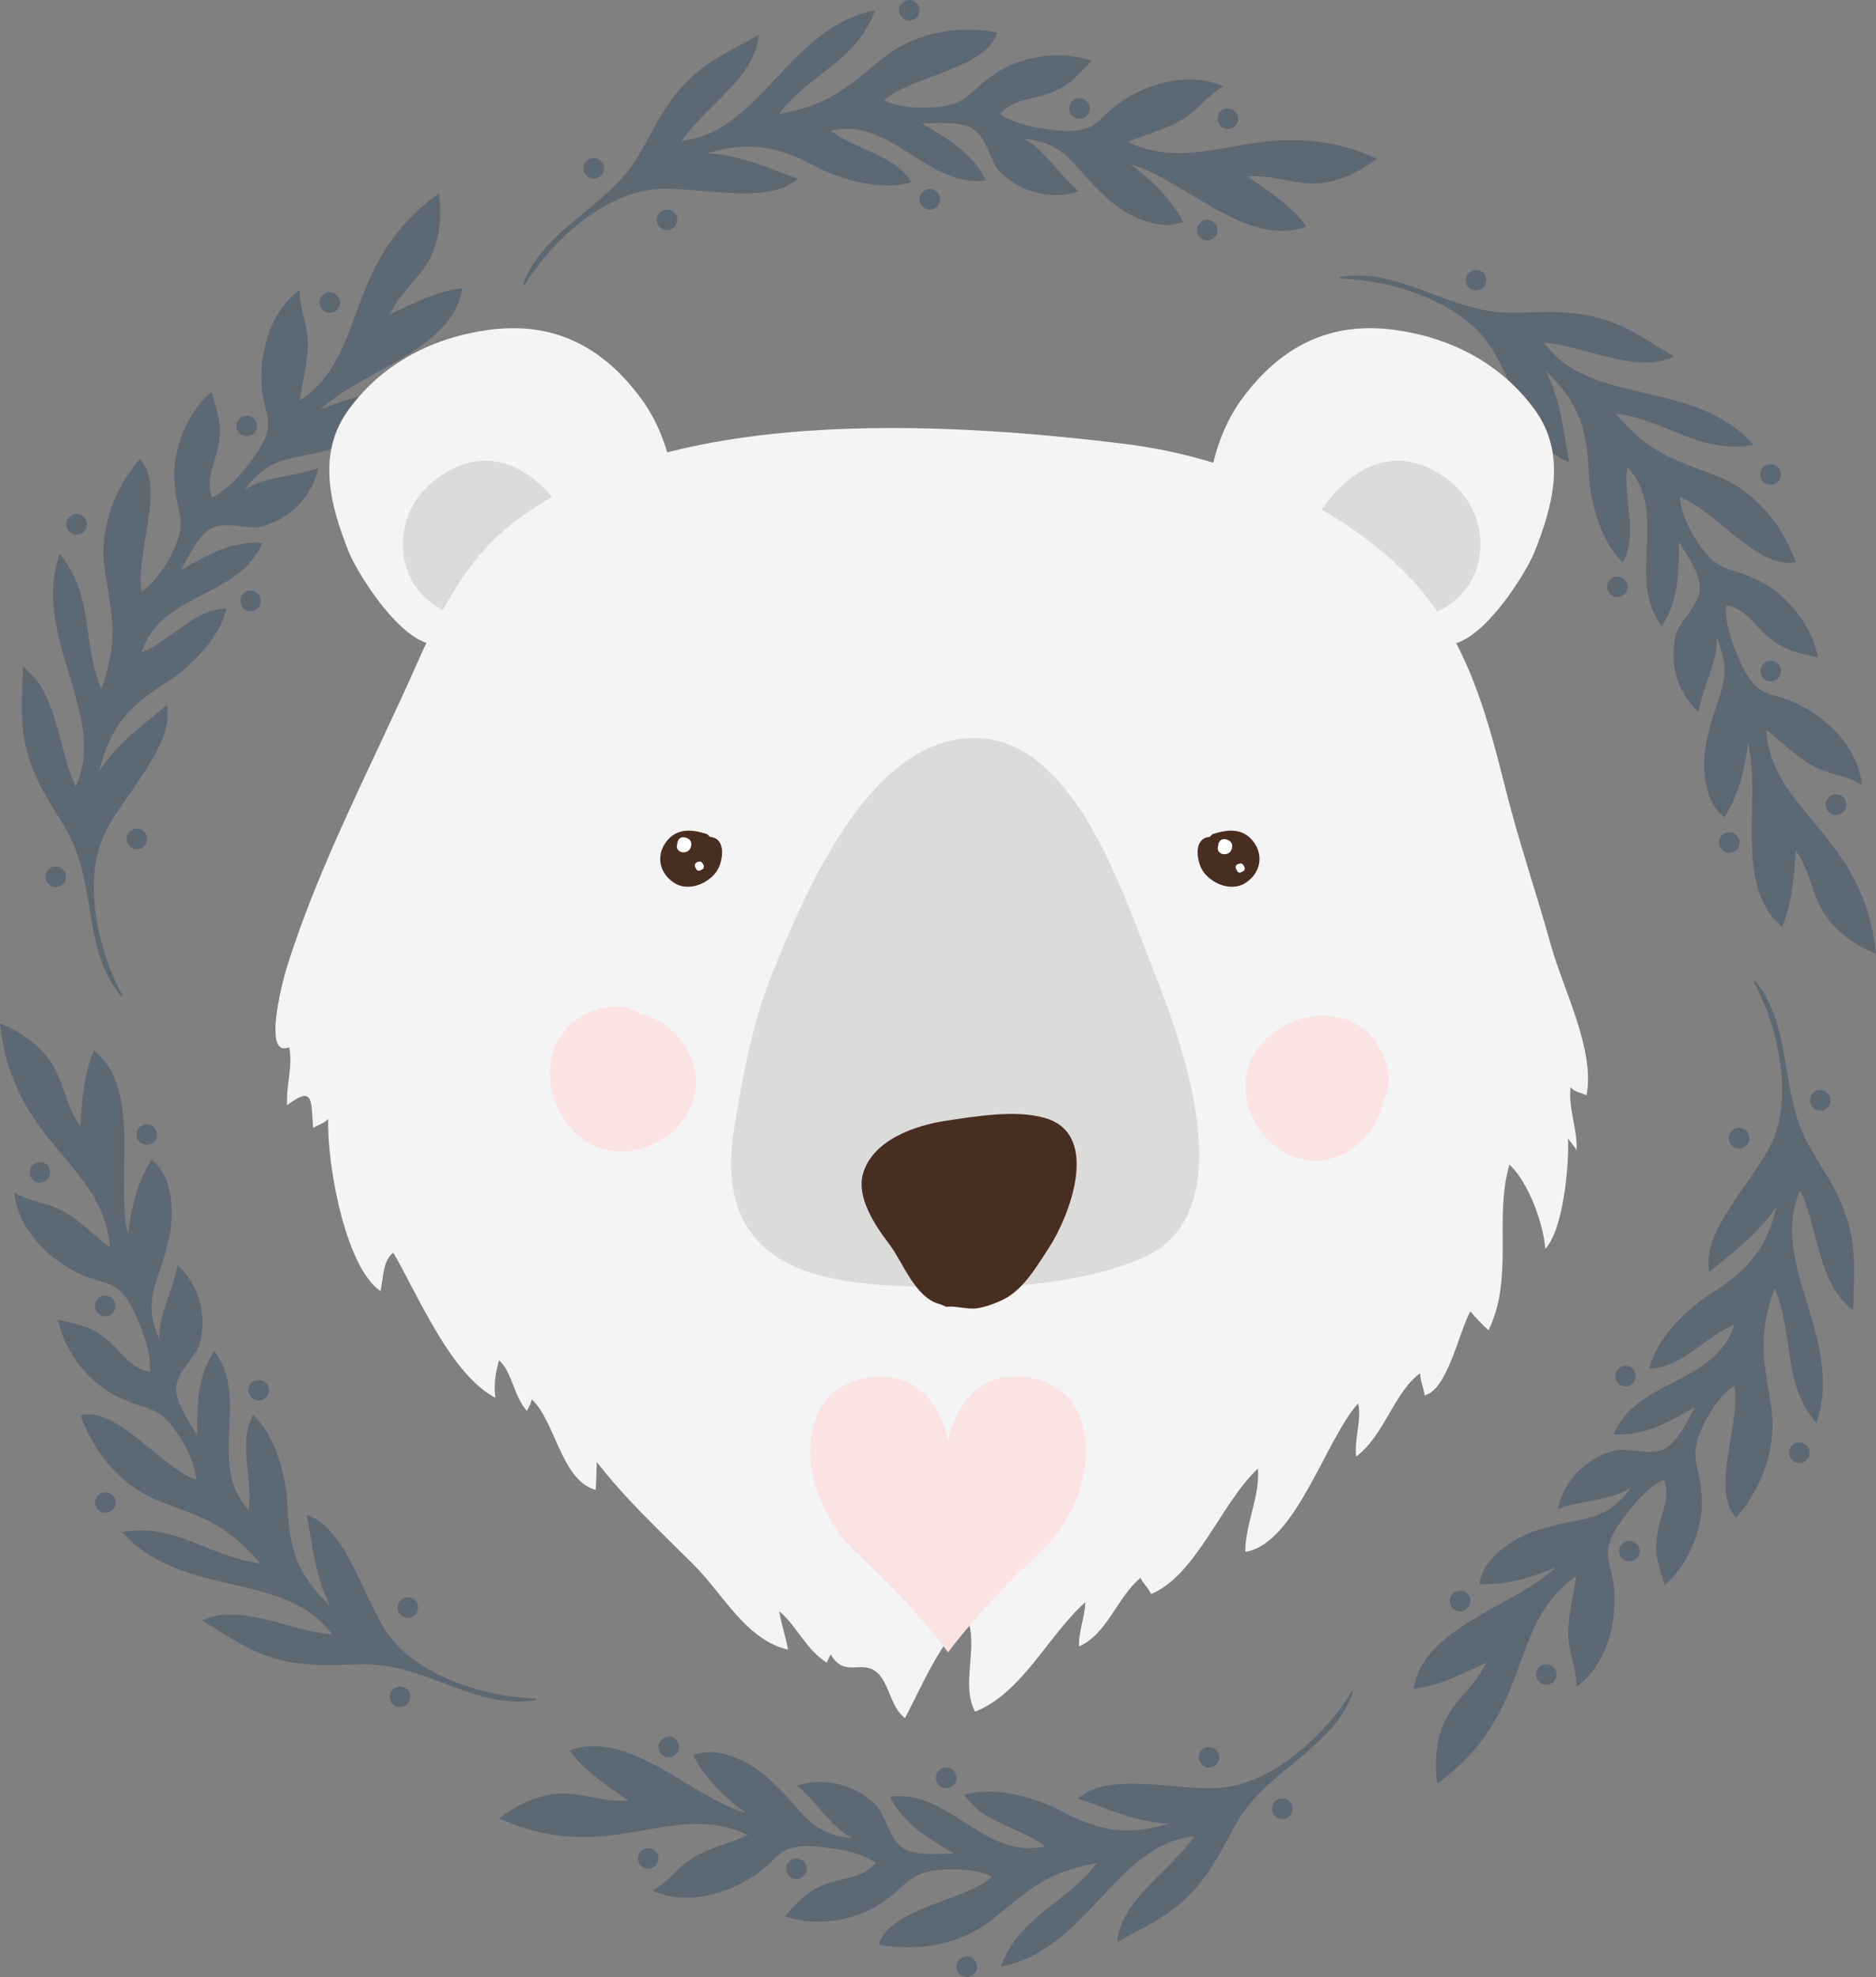 <?xml version="1.0" encoding="utf-8"?>
<!-- Generator: Adobe Illustrator 17.0.0, SVG Export Plug-In . SVG Version: 6.00 Build 0)  -->
<!DOCTYPE svg PUBLIC "-//W3C//DTD SVG 1.1//EN" "http://www.w3.org/Graphics/SVG/1.1/DTD/svg11.dtd">
<svg version="1.1" id="Calque_1" xmlns="http://www.w3.org/2000/svg" xmlns:xlink="http://www.w3.org/1999/xlink" x="0px" y="0px"
	 width="180.369px" height="190.043px" viewBox="0 0 180.369 190.043" enable-background="new 0 0 180.369 190.043"
	 xml:space="preserve">
<rect x="0" y="0" width="180.369" height="190.043" fill="#808080" stroke="none"/>
<g>
	<g>
		<g>
			<path fill="#5C6872" d="M50.269,27.386c1.956-5.433,8.192-7.414,11.144-12.445c1.263-2.188,2.199-4.319,3.957-6.361
				C67.604,6,69.93,5.042,72.968,3.364c-0.394,4.138-5.224,6.886-7.411,10.155C73.078,12.814,75.761,2.66,84.13,0.989
				c-1.742,4.898-6.257,6.039-9.237,9.98c4.857-0.911,6.422-2.46,9.799-5.219c3.04-2.54,7.136-3.385,11.186-2.631
				c-0.954,3.484-8.391,4.24-10.893,6.518c1.524,0.809,4.21,0.837,5.935,0.541c2.319-0.511,2.481-1.564,4.439-2.87
				c2.379-1.822,6.414-2.565,9.566-1.471c-0.938,0.961-1.942,2.274-3.399,2.852c-1.788,0.943-4.013,0.621-5.369,2.29
				c1.712,1.142,4.108,1.445,6.241,1.621c2.987,0.011,2.884-0.875,5.019-2.556c2.611-1.92,6.778-3.287,10.22-1.738
				c-1.556,0.834-2.426,2.282-3.92,3.158c-1.616,0.99-3.592,1.449-5.276,2.177c7.392,3.533,13.265-3.157,23.936,1.603
				c-1.301,1.034-3.076,1.998-4.991,2.301c-2.672,0.43-4.698-0.817-7.435-0.573c2.044,1.4,4.274,2.894,5.661,4.791
				c-5.652,2.19-11.796-4.541-16.918-5.977c1.904,1.421,3.874,3.244,5.032,5.533c-2.566,1.062-6.041-0.888-7.859-2.82
				c-2.671-2.441-3.193-4.714-7.457-5.174c2.147,1.13,3.408,3.517,5.317,5.077c-2.757,0.87-5.618,0.071-7.635-1.931
				c-0.884-1.017-1.278-3.251-2.422-3.993c-1.043-0.88-3.775-0.634-5.033-0.605c2.497,1.464,4.866,2.805,6.16,5.472
				c-5.73,0.714-9.013-6.107-14.905-4.791c2.406,1.9,6.135,2.287,7.732,4.964c-2.694,0.809-6.308-0.101-8.862-1.34
				c-3.654-1.964-6.393-2.769-10.764-1.442c3.29,0.179,5.861,1.447,8.707,2.431c-2.896,2.665-9.713,0.68-13.678,1.021
				c-5.093,0.392-10.233,5.268-12.598,9.229"/>
			<circle fill="#5C6872" cx="118.049" cy="11.409" r="0.989"/>
			<circle fill="#5C6872" cx="116.07" cy="22.117" r="0.989"/>
			<circle fill="#5C6872" cx="103.788" cy="10.419" r="0.99"/>
			<circle fill="#5C6872" cx="89.4" cy="19.149" r="0.989"/>
			<circle fill="#5C6872" cx="87.421" cy="0.989" r="0.99"/>
			<circle fill="#5C6872" cx="57.083" cy="16.181" r="0.989"/>
			<circle fill="#5C6872" cx="64.132" cy="21.128" r="0.989"/>
		</g>
		<g>
			<path fill="#5C6872" d="M11.652,95.772c-3.727-4.41-2.324-10.801-5.205-15.875c-1.265-2.188-2.642-4.064-3.53-6.607
				c-1.117-3.225-0.784-5.718-0.719-9.188c3.388,2.41,3.351,7.967,5.089,11.495c3.151-6.867-4.302-14.265-1.563-22.35
				c3.369,3.958,2.101,8.439,4.023,12.991c1.639-4.663,1.08-6.792,0.381-11.095c-0.681-3.903,0.636-7.874,3.314-11.003
				c2.539,2.568-0.525,9.387,0.196,12.692c1.464-0.916,2.831-3.227,3.436-4.87c0.719-2.263-0.112-2.931-0.265-5.28
				c-0.389-2.971,0.985-6.837,3.511-9.021c0.362,1.294,0.997,2.82,0.768,4.371c-0.075,2.02-1.468,3.786-0.7,5.794
				c1.846-0.913,3.304-2.835,4.524-4.595c1.503-2.581,0.684-2.935,0.295-5.625c-0.356-3.221,0.543-7.513,3.606-9.719
				c-0.056,1.766,0.765,3.242,0.775,4.975c0.049,1.894-0.541,3.835-0.753,5.658c6.756-4.635,3.898-13.066,13.355-19.927
				c0.246,1.644,0.192,3.663-0.501,5.473c-0.965,2.528-3.058,3.659-4.216,6.153c2.234-1.071,4.645-2.256,6.981-2.509
				c-0.93,5.991-9.831,7.945-13.636,11.665c2.184-0.939,4.747-1.734,7.308-1.592c-0.363,2.753-3.788,4.788-6.371,5.396
				c-3.449,1.093-5.68,0.408-8.209,3.871c2.052-1.296,4.75-1.193,7.056-2.067c-0.626,2.823-2.748,4.902-5.489,5.647
				c-1.324,0.257-3.455-0.518-4.669,0.102c-1.283,0.463-2.438,2.952-3.041,4.055c2.518-1.43,4.862-2.811,7.819-2.597
				c-2.248,5.32-9.795,4.751-11.601,10.512c2.848-1.133,5.047-4.168,8.165-4.214c-0.648,2.738-3.242,5.412-5.593,7.004
				c-3.527,2.183-5.594,4.153-6.631,8.602c1.8-2.761,4.184-4.353,6.46-6.326c0.859,3.841-4.268,8.752-5.955,12.356
				C7.859,84.731,9.512,91.621,11.76,95.65"/>
			<circle fill="#5C6872" cx="31.706" cy="29.084" r="0.989"/>
			<circle fill="#5C6872" cx="39.99" cy="36.152" r="0.989"/>
			<circle fill="#5C6872" cx="23.718" cy="40.94" r="0.989"/>
			<circle fill="#5C6872" cx="24.085" cy="57.764" r="0.989"/>
			<circle fill="#5C6872" cx="7.369" cy="50.398" r="0.989"/>
			<circle fill="#5C6872" cx="5.356" cy="84.269" r="0.989"/>
			<circle fill="#5C6872" cx="13.164" cy="80.637" r="0.989"/>
		</g>
		<g>
			<path fill="#5C6872" d="M51.567,163.406c-5.682,1.023-10.516-3.387-16.35-3.429c-2.526,0.001-4.841,0.256-7.486-0.245
				c-3.352-0.645-5.344-2.181-8.316-3.973c3.78-1.727,8.576,1.083,12.498,1.342c-4.37-6.163-14.504-3.409-20.136-9.821
				c5.113-0.939,8.357,2.4,13.262,3.011c-3.218-3.751-5.342-4.332-9.417-5.877c-3.722-1.363-6.502-4.487-7.872-8.372
				c3.493-0.916,7.866,5.147,11.09,6.176c-0.061-1.726-1.38-4.064-2.5-5.41c-1.601-1.754-2.595-1.368-4.705-2.41
				c-2.767-1.15-5.427-4.273-6.056-7.55c1.302,0.332,2.939,0.545,4.169,1.52c1.711,1.075,2.545,3.163,4.668,3.504
				c0.132-2.054-0.804-4.279-1.719-6.214c-1.482-2.594-2.199-2.061-4.723-3.07c-2.968-1.301-6.236-4.226-6.614-7.98
				c1.501,0.931,3.189,0.958,4.695,1.815c1.664,0.904,3.051,2.387,4.524,3.481c-0.637-8.168-9.366-9.909-10.58-21.53
				c1.546,0.609,3.268,1.664,4.487,3.171c1.709,2.099,1.641,4.478,3.223,6.726c0.188-2.47,0.367-5.149,1.317-7.299
				c4.724,3.801,1.964,12.486,3.283,17.64c0.278-2.36,0.872-4.978,2.276-7.125c2.201,1.692,2.251,5.676,1.486,8.217
				c-0.777,3.535-2.484,5.123-0.751,9.045c-0.097-2.425,1.343-4.71,1.737-7.144c2.132,1.953,2.872,4.83,2.147,7.577
				c-0.44,1.275-2.177,2.733-2.246,4.095c-0.241,1.343,1.337,3.586,1.991,4.661c0.021-2.895-0.004-5.617,1.66-8.07
				c3.483,4.606-0.783,10.858,3.303,15.303c0.443-3.033-1.087-6.455,0.433-9.179c2.047,1.93,3.066,5.515,3.27,8.347
				c0.128,4.146,0.799,6.92,4.133,10.042c-1.489-2.939-1.677-5.799-2.249-8.757c3.758,1.176,5.446,8.071,7.724,11.334
				c2.887,4.217,9.679,6.229,14.292,6.298"/>
			<circle fill="#5C6872" cx="3.841" cy="112.697" r="0.989"/>
			<circle fill="#5C6872" cx="14.105" cy="109.057" r="0.99"/>
			<circle fill="#5C6872" cx="10.115" cy="125.541" r="0.989"/>
			<circle fill="#5C6872" cx="24.87" cy="133.637" r="0.99"/>
			<circle fill="#5C6872" cx="10.131" cy="144.43" r="0.989"/>
			<path fill="#5C6872" d="M37.963,162.25c0.473-0.271,1.078-0.109,1.352,0.364c0.273,0.472,0.111,1.078-0.362,1.352
				c-0.473,0.272-1.078,0.111-1.35-0.362C37.326,163.13,37.49,162.524,37.963,162.25z"/>
			<circle fill="#5C6872" cx="39.217" cy="154.531" r="0.989"/>
		</g>
		<g>
			<path fill="#5C6872" d="M130.1,162.658c-1.954,5.432-8.191,7.412-11.145,12.443c-1.262,2.189-2.198,4.32-3.955,6.36
				c-2.235,2.582-4.561,3.538-7.599,5.217c0.394-4.137,5.225-6.886,7.411-10.154c-7.523,0.704-10.204,10.857-18.573,12.529
				c1.742-4.898,6.258-6.039,9.237-9.98c-4.856,0.912-6.421,2.461-9.799,5.219c-3.039,2.54-7.136,3.386-11.186,2.632
				c0.954-3.485,8.392-4.24,10.895-6.52c-1.526-0.809-4.211-0.835-5.937-0.54c-2.319,0.511-2.481,1.564-4.439,2.871
				c-2.378,1.821-6.414,2.564-9.565,1.47c0.938-0.961,1.942-2.274,3.398-2.852c1.788-0.943,4.013-0.62,5.37-2.288
				c-1.713-1.143-4.109-1.445-6.242-1.62c-2.987-0.014-2.883,0.874-5.018,2.555c-2.61,1.92-6.778,3.287-10.221,1.737
				c1.558-0.834,2.427-2.282,3.922-3.159c1.614-0.988,3.591-1.447,5.276-2.175c-7.393-3.534-13.266,3.156-23.936-1.605
				c1.302-1.033,3.076-1.997,4.991-2.301c2.672-0.43,4.698,0.818,7.435,0.573c-2.045-1.399-4.275-2.894-5.662-4.791
				c5.652-2.191,11.796,4.542,16.919,5.977c-1.905-1.422-3.875-3.245-5.033-5.534c2.567-1.061,6.041,0.889,7.859,2.82
				c2.671,2.441,3.193,4.715,7.458,5.174c-2.148-1.129-3.409-3.517-5.318-5.077c2.757-0.869,5.619-0.071,7.636,1.931
				c0.883,1.019,1.278,3.252,2.422,3.992c1.042,0.88,3.774,0.636,5.032,0.606c-2.497-1.465-4.865-2.807-6.159-5.473
				c5.73-0.714,9.012,6.106,14.904,4.79c-2.406-1.898-6.135-2.286-7.732-4.963c2.694-0.809,6.308,0.102,8.862,1.341
				c3.655,1.964,6.394,2.768,10.764,1.441c-3.289-0.179-5.861-1.447-8.707-2.43c2.896-2.666,9.713-0.681,13.678-1.023
				c5.094-0.391,10.233-5.268,12.598-9.229"/>
			<circle fill="#5C6872" cx="62.32" cy="178.634" r="0.989"/>
			<circle fill="#5C6872" cx="64.299" cy="167.926" r="0.99"/>
			<circle fill="#5C6872" cx="76.582" cy="179.625" r="0.989"/>
			<circle fill="#5C6872" cx="90.969" cy="170.894" r="0.989"/>
			<circle fill="#5C6872" cx="92.948" cy="189.054" r="0.99"/>
			<circle fill="#5C6872" cx="123.286" cy="173.861" r="0.99"/>
			<circle fill="#5C6872" cx="116.237" cy="168.915" r="0.989"/>
		</g>
		<g>
			<path fill="#5C6872" d="M168.718,94.272c3.726,4.41,2.323,10.8,5.204,15.873c1.265,2.187,2.643,4.064,3.53,6.606
				c1.117,3.226,0.784,5.718,0.719,9.188c-3.388-2.41-3.351-7.968-5.09-11.496c-3.15,6.867,4.303,14.266,1.564,22.349
				c-3.369-3.956-2.1-8.438-4.022-12.989c-1.64,4.662-1.081,6.792-0.381,11.096c0.68,3.902-0.637,7.873-3.315,11.003
				c-2.539-2.568,0.525-9.387-0.196-12.693c-1.464,0.916-2.83,3.227-3.436,4.869c-0.719,2.265,0.112,2.932,0.265,5.281
				c0.389,2.971-0.985,6.836-3.51,9.02c-0.363-1.293-0.998-2.82-0.767-4.369c0.075-2.021,1.467-3.786,0.7-5.795
				c-1.846,0.911-3.305,2.835-4.525,4.594c-1.503,2.582-0.683,2.936-0.295,5.626c0.356,3.22-0.543,7.513-3.605,9.719
				c0.056-1.767-0.765-3.242-0.776-4.975c-0.049-1.894,0.541-3.835,0.753-5.659c-6.756,4.636-3.898,13.066-13.355,19.928
				c-0.246-1.644-0.193-3.662,0.5-5.472c0.965-2.529,3.059-3.658,4.216-6.153c-2.234,1.07-4.645,2.256-6.98,2.508
				c0.929-5.99,9.831-7.944,13.635-11.664c-2.184,0.939-4.747,1.734-7.308,1.593c0.363-2.754,3.788-4.788,6.371-5.396
				c3.45-1.094,5.68-0.408,8.21-3.872c-2.052,1.297-4.751,1.194-7.057,2.068c0.626-2.824,2.748-4.903,5.489-5.648
				c1.324-0.257,3.456,0.519,4.67-0.102c1.283-0.463,2.437-2.951,3.04-4.054c-2.518,1.43-4.862,2.81-7.818,2.597
				c2.247-5.32,9.794-4.752,11.601-10.513c-2.849,1.135-5.047,4.17-8.165,4.215c0.648-2.738,3.242-5.412,5.593-7.004
				c3.528-2.185,5.595-4.151,6.631-8.602c-1.8,2.761-4.184,4.353-6.46,6.325c-0.859-3.84,4.268-8.751,5.956-12.355
				c2.207-4.606,0.554-11.496-1.693-15.524"/>
			<circle fill="#5C6872" cx="148.664" cy="160.958" r="0.989"/>
			<path fill="#5C6872" d="M139.885,154.748c-0.473-0.273-0.635-0.878-0.362-1.352c0.273-0.472,0.878-0.636,1.353-0.363
				c0.471,0.274,0.635,0.879,0.362,1.352C140.962,154.858,140.357,155.021,139.885,154.748z"/>
			<circle fill="#5C6872" cx="156.651" cy="149.103" r="0.988"/>
			<circle fill="#5C6872" cx="156.285" cy="132.277" r="0.989"/>
			<circle fill="#5C6872" cx="173.001" cy="139.645" r="0.989"/>
			<circle fill="#5C6872" cx="175.012" cy="105.775" r="0.989"/>
			<circle fill="#5C6872" cx="167.206" cy="109.406" r="0.99"/>
		</g>
		<g>
			<path fill="#5C6872" d="M128.802,26.637c5.682-1.023,10.516,3.387,16.35,3.429c2.526-0.001,4.841-0.255,7.486,0.246
				c3.352,0.644,5.344,2.179,8.316,3.971c-3.779,1.728-8.574-1.083-12.499-1.34c4.372,6.162,14.506,3.407,20.138,9.82
				c-5.112,0.939-8.357-2.4-13.262-3.011c3.218,3.751,5.342,4.332,9.418,5.877c3.721,1.363,6.501,4.488,7.873,8.372
				c-3.495,0.916-7.868-5.147-11.092-6.176c0.062,1.726,1.38,4.064,2.5,5.411c1.601,1.754,2.595,1.368,4.705,2.411
				c2.768,1.148,5.427,4.272,6.057,7.549c-1.303-0.333-2.94-0.545-4.17-1.519c-1.71-1.076-2.545-3.164-4.669-3.505
				c-0.131,2.055,0.805,4.28,1.72,6.215c1.483,2.592,2.199,2.06,4.723,3.069c2.968,1.301,6.236,4.226,6.614,7.982
				c-1.501-0.931-3.189-0.96-4.694-1.816c-1.665-0.904-3.051-2.387-4.524-3.482c0.636,8.169,9.367,9.909,10.579,21.531
				c-1.547-0.609-3.268-1.664-4.487-3.17c-1.709-2.1-1.641-4.477-3.222-6.727c-0.189,2.47-0.368,5.15-1.319,7.299
				c-4.722-3.8-1.963-12.486-3.282-17.64c-0.278,2.361-0.872,4.978-2.276,7.125c-2.201-1.691-2.251-5.675-1.486-8.217
				c0.777-3.534,2.485-5.122,0.751-9.045c0.097,2.425-1.343,4.711-1.736,7.146c-2.133-1.954-2.872-4.832-2.146-7.58
				c0.439-1.274,2.176-2.732,2.245-4.094c0.241-1.343-1.337-3.587-1.991-4.661c-0.02,2.895,0.004,5.616-1.66,8.069
				c-3.482-4.606,0.783-10.857-3.303-15.303c-0.442,3.034,1.087,6.456-0.433,9.179c-2.047-1.93-3.065-5.514-3.269-8.346
				c-0.129-4.147-0.8-6.92-4.134-10.042c1.49,2.938,1.677,5.798,2.247,8.756c-3.756-1.176-5.444-8.072-7.722-11.335
				c-2.886-4.215-9.681-6.228-14.291-6.296"/>
			<circle fill="#5C6872" cx="176.528" cy="77.346" r="0.989"/>
			<circle fill="#5C6872" cx="166.264" cy="80.987" r="0.99"/>
			<circle fill="#5C6872" cx="170.254" cy="64.5" r="0.989"/>
			<circle fill="#5C6872" cx="155.5" cy="56.406" r="0.989"/>
			<circle fill="#5C6872" cx="170.238" cy="45.612" r="0.99"/>
			<circle fill="#5C6872" cx="141.911" cy="26.935" r="0.991"/>
			<circle fill="#5C6872" cx="141.152" cy="35.512" r="0.99"/>
		</g>
	</g>
	<g>
		<g>
			<g>
				<path fill="#F4F4F4" d="M61.791,38.519c-3.842-5.33-8.693-7.637-14.812-6.808c-5.265,0.714-10.099,3.126-13.397,7.573
					c-3.19,4.299-1.832,9.245-0.077,13.703c0.968,2.463,6.464,11.075,9.715,8.478L64.213,50.81
					C65.719,47.213,64.062,41.669,61.791,38.519z"/>
				<path fill="#DBDBDA" d="M41.957,46.031c-5.101,3.752-4.069,11.887,2.515,13.239l11.594-6.581
					C53.622,46.979,48.326,41.347,41.957,46.031z"/>
				<path fill="#F4F4F4" d="M119.281,38.519c3.842-5.33,8.691-7.637,14.812-6.808c5.266,0.714,10.099,3.126,13.397,7.573
					c3.188,4.299,1.832,9.245,0.078,13.703c-0.969,2.463-6.463,11.075-9.715,8.478L116.858,50.81
					C115.354,47.213,117.008,41.669,119.281,38.519z"/>
				<path fill="#DBDBDA" d="M139.115,46.031c5.101,3.752,4.068,11.887-2.516,13.239l-11.594-6.581
					C127.449,46.979,132.746,41.347,139.115,46.031z"/>
				<path fill="#F4F4F4" d="M152.535,105.294c0.854-4.312-2.253-10.238-3.401-14.373c-1.389-5.002-3.136-10.108-4.37-15.043
					c-2.157-8.632-4.356-16.542-11.595-22.63c-7.081-5.955-16.243-9.496-25.085-10.586c-9.804-1.207-20.352-1.946-30.396-1.252
					c-18.176,1.252-26.711,6.985-30.396,10.654c-3.216,3.2-5.479,7.828-7.285,11.908c-4.228,9.546-9.39,19.201-12.466,29.134
					c-0.378,1.22-2.326,8.647,0.259,7.561c0.386,1.763-0.313,3.726-0.195,5.567c2.554-1.928,2.283-0.492,2.507,2.194
					c0.278-0.225,1.105-0.472,1.45-0.867c-0.166,3.941,1.54,14.149,5.015,16.543c0.288-1.202,0.214-2.939,1.237-3.695
					c2.38,4.098,5.504,11.686,9.816,13.952c-0.181-1.208,0.025-2.485,0.351-3.611c1.279,1.132,1.401,3.486,2.687,4.872
					c0.133-0.374,0.372-0.592,0.446-1.112c2.241,1.967,2.835,7.808,6.152,8.703c0.08-0.869,0.074-1.823,0.109-2.686
					c2.784,3.606,6.073,6.635,9.353,9.917c2.775,2.774,5.039,7.223,9.032,8.122c-0.19-1.235-0.658-2.446-0.837-3.687
					c1.686,1.396,2.564,3.699,4.574,4.941c0.104-0.322,0.245-0.507,0.378-0.79c1.326,2.323,2.989,0.414,4.486,1.771
					c1.152,1.043,1.242,3.282,2.65,4.354c1.696-3.242,3.322-7.199,5.961-9.649c1.164,2.762-0.634,6.418,0.776,9.023
					c4.541-1.786,7.054-7.376,10.597-10.512c-0.034,1.494-0.661,2.777-0.603,4.243c2.674-1.136,3.711-4.781,5.915-6.593
					c0.141,0.424,0.831,1.057,1.013,1.565c4.36-1.818,6.773-8.823,10.277-12.065c0.203,2.684-1.225,5.33-1.215,7.999
					c4.821-0.716,7.771-10.915,10.852-14.272c0.35,1.681-0.396,3.378-0.198,5.115c2.762-2.076,3.613-6.142,6.151-8.007
					c0.018,0.815,0.36,1.343,0.428,2.123c2.206-0.494,3.326-6.178,4.406-8.067c0.433,0.536,1.195,1.331,1.745,1.814
					c2.466-5.081,0.495-10.694,2.006-15.924c1.805,1.627,3.3,5.725,3.447,8.091c1.73-1.788,2.304-8.027,2.194-10.605
					c0.14,0.25,0.631,0.755,0.815,1.134c0.104-2.028-0.804-3.989-0.581-6.063C151.501,105.074,152.064,104.999,152.535,105.294z"/>
				<path fill="#DBDBDA" d="M110.671,92.68c-2.951-7.444-7.721-22.468-17.747-21.714c-9.63,0.726-15.541,14.905-18.635,22.495
					c-1.936,4.744-2.918,10.136-3.706,15.021c-2.141,13.245,8.06,14.782,15.875,15.128c2.646,0.118,5.511,0.124,8.192,0.092
					c4.917-0.059,10.715-0.879,15.125-2.747C119.947,116.646,113.489,99.786,110.671,92.68z"/>
				<path fill="#482D21" d="M100.583,107.502c-2.832-0.877-6.783-0.195-9.654,0.235c-2.992,0.448-7.062,1.869-7.963,5.115
					c-0.629,2.27,1.19,4.985,2.521,6.724c1.349,1.762,2.474,5.169,4.869,5.78l0.674,0.271c0.574-0.157,1.94,0.247,2.83,0.141
					c0.836-0.101,1.935-0.512,2.711-0.91c1.861-0.956,3.173-3.225,4.273-4.908C102.825,116.918,105.837,109.126,100.583,107.502z"/>
				<path fill="#482D21" d="M120.578,80.997c-1.023-1.456-2.554-1.285-4.002-0.814l-0.27,0.269
					c-1.649,0.107-1.249,2.507-0.571,3.398c0.906,1.19,2.745,1.865,4.039,1.005C121.157,83.938,121.505,82.312,120.578,80.997z"/>
				<path fill="#482D21" d="M63.994,80.997c1.023-1.456,2.556-1.285,4.003-0.814l0.27,0.269c1.647,0.107,1.248,2.507,0.57,3.398
					c-0.905,1.19-2.744,1.865-4.038,1.005C63.415,83.938,63.067,82.312,63.994,80.997z"/>
				<path fill="#FFFFFF" d="M67.46,82.886c-0.081-0.085-0.195-0.089-0.292-0.044c-0.007,0.001-0.012-0.003-0.018-0.001
					c-0.387,0.055-0.433,0.414-0.234,0.628c0.003,0.012,0.005,0.021,0.008,0.035c0.049,0.146,0.186,0.226,0.336,0.191
					c0.062-0.014,0.104-0.051,0.152-0.082c0.073-0.017,0.143-0.049,0.188-0.108C67.771,83.287,67.624,83.055,67.46,82.886z"/>
				<path fill="#FFFFFF" d="M65.765,80.483c-0.44-0.043-0.656,0.318-0.648,0.684c-0.017,0.027-0.038,0.051-0.042,0.086
					c-0.062,0.58,0.554,0.83,1.013,0.588c0.252-0.132,0.361-0.411,0.381-0.679C66.5,80.762,66.105,80.517,65.765,80.483z"/>
				<path fill="#FFFFFF" d="M119.462,83.067c-0.081-0.085-0.194-0.088-0.292-0.044c-0.006,0.001-0.011-0.002-0.018-0.001
					c-0.387,0.055-0.433,0.414-0.233,0.627c0.004,0.013,0.005,0.022,0.008,0.035c0.05,0.146,0.185,0.226,0.336,0.191
					c0.061-0.014,0.104-0.051,0.151-0.082c0.073-0.018,0.144-0.049,0.188-0.108C119.773,83.468,119.627,83.237,119.462,83.067z"/>
				<path fill="#FFFFFF" d="M117.767,80.664c-0.439-0.042-0.655,0.318-0.646,0.684c-0.017,0.027-0.038,0.051-0.042,0.086
					c-0.061,0.58,0.554,0.83,1.014,0.589c0.253-0.133,0.36-0.412,0.381-0.68C118.503,80.944,118.108,80.698,117.767,80.664z"/>
			</g>
			<g>
				<path fill="#FBE3E1" d="M62.288,98.091c-2.403-2.675-7.323-1.016-8.816,2.255c-1.707,3.742,0.402,8.771,4.311,10.05
					c3.91,1.277,8.66-1.672,9.116-5.759c0.456-4.089-3.686-8.051-7.729-7.289"/>
			</g>
			<g>
				<path fill="#FBE3E1" d="M132.327,106.72c2.54-2.496,0.679-7.29-2.624-8.621c-3.778-1.523-8.66,0.787-9.751,4.711
					c-1.09,3.926,2.04,8.492,6.104,8.761c4.066,0.271,7.801-4.004,6.867-7.97"/>
			</g>
		</g>
		<g>
			<path fill="#FBE3E1" d="M99.362,132.517c-7.057-1.492-8.2,6.015-8.205,6.041c-0.004-0.026-1.147-7.533-8.204-6.041
				c-7.067,1.494-6.247,11.565-0.531,16.827c5.708,5.253,8.728,9.485,8.735,9.496v0.001v-0.001v0.001v-0.001
				c0.008-0.011,3.028-4.243,8.736-9.496C105.609,144.082,106.43,134.011,99.362,132.517z"/>
		</g>
	</g>
</g>
</svg>
